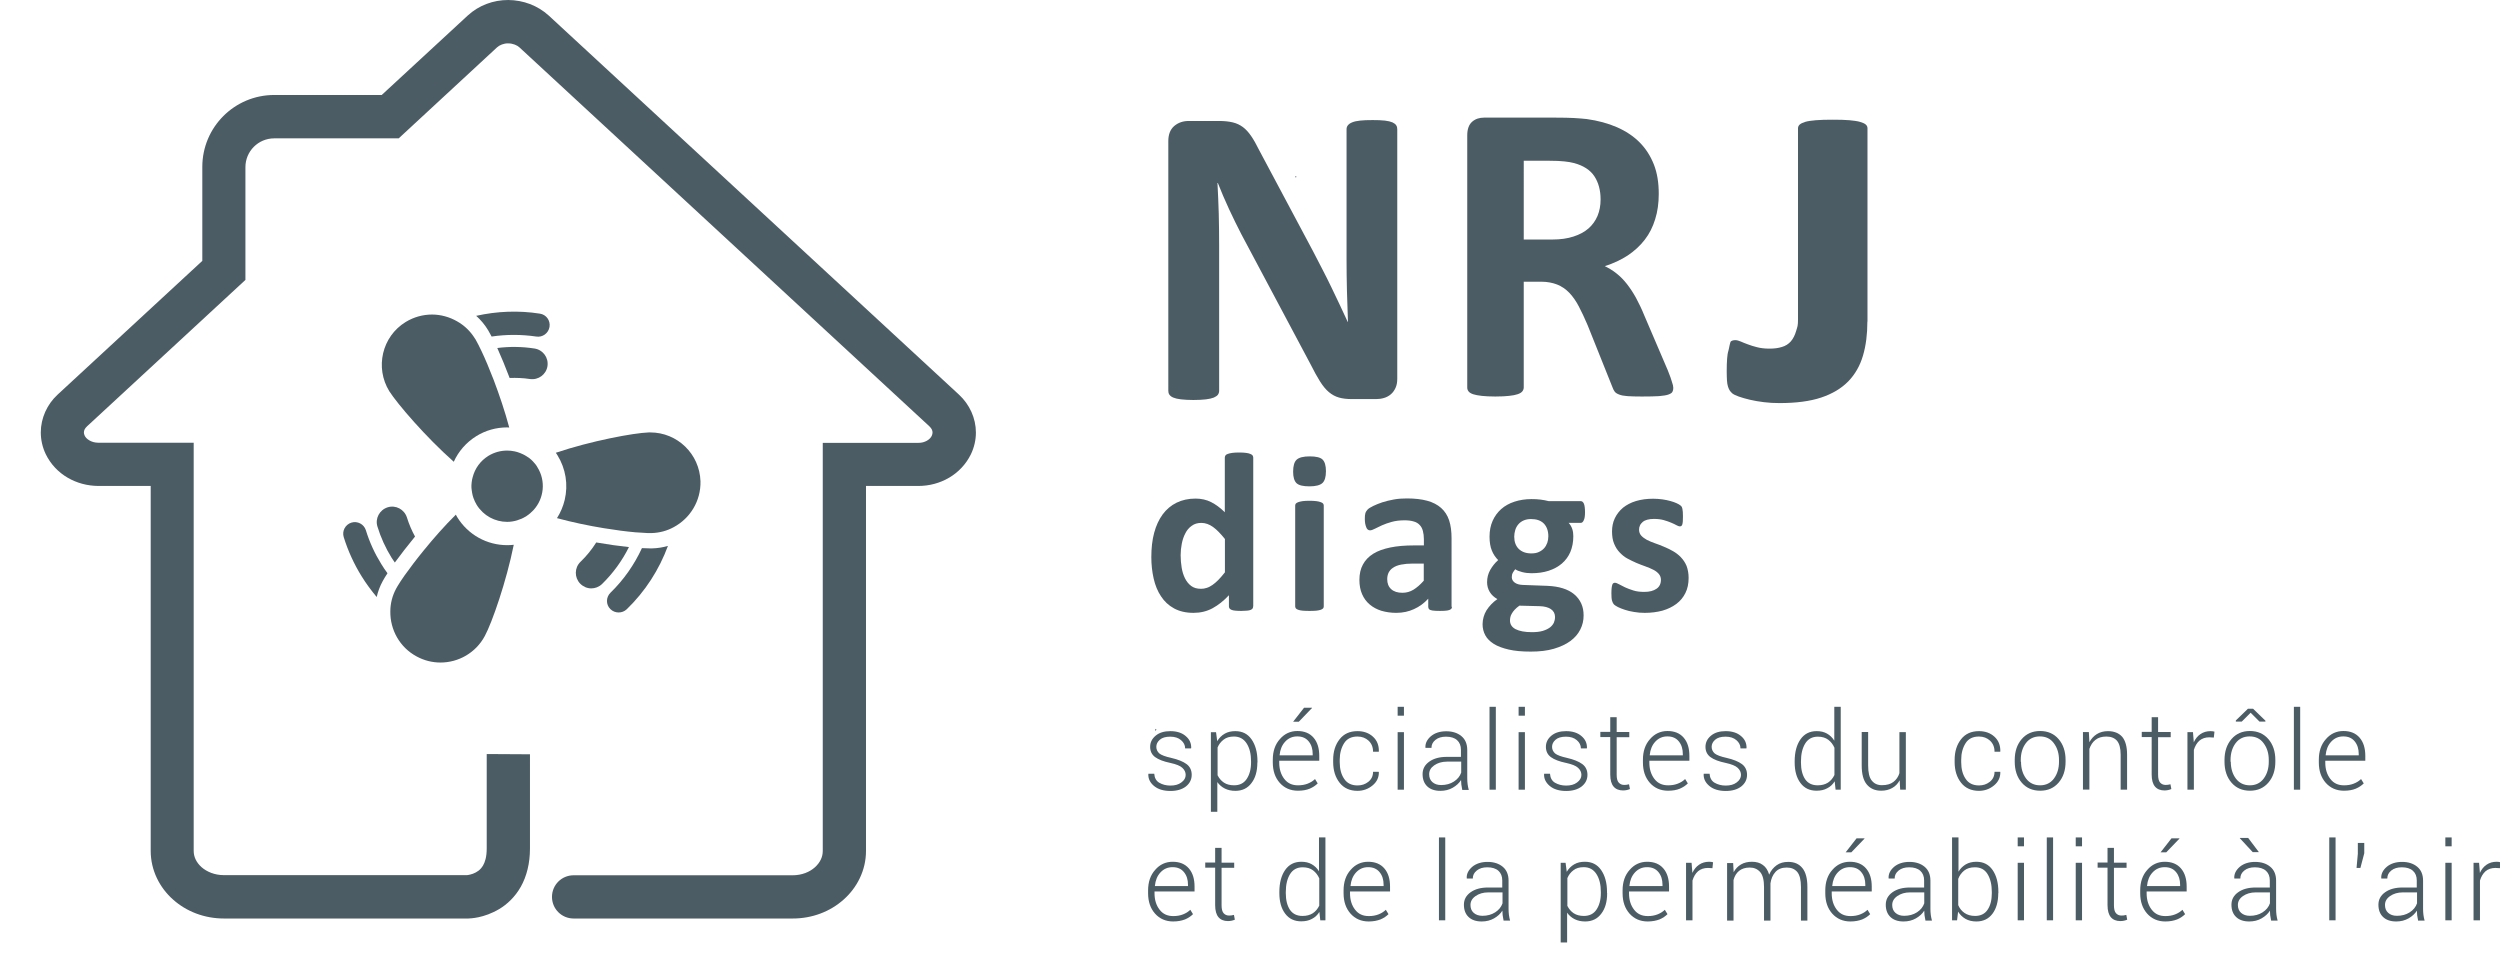 <?xml version="1.0" encoding="utf-8"?>
<!-- Generator: Adobe Illustrator 25.0.1, SVG Export Plug-In . SVG Version: 6.00 Build 0)  -->
<svg version="1.1" id="Calque_1" xmlns="http://www.w3.org/2000/svg" xmlns:xlink="http://www.w3.org/1999/xlink" x="0px" y="0px"
	 viewBox="0 0 407.948 155.526" enable-background="new 0 0 407.948 155.526" xml:space="preserve">
<g>
	<path fill="#4C5C65" d="M188.542,118.99l-0.042,0.147c0,0.042,0.021,0.084,0.062,0.084s0.084-0.021,0.084-0.063l0.042-0.148
		c-0.02-0.02-0.041-0.04-0.062-0.062C188.584,118.927,188.562,118.948,188.542,118.99z"/>
	<path fill="#4C5C65" d="M190.997,129.069c1.05,0,1.89-0.252,2.52-0.735c0.63-0.504,0.945-1.134,0.945-1.91
		c0-0.715-0.274-1.323-0.84-1.743c-0.567-0.42-1.407-0.756-2.499-1.009c-0.966-0.21-1.617-0.461-1.953-0.734
		c-0.315-0.294-0.483-0.651-0.483-1.071c0-0.44,0.189-0.819,0.567-1.155c0.378-0.336,0.945-0.504,1.701-0.504
		c0.735,0,1.324,0.189,1.764,0.567c0.441,0.378,0.672,0.82,0.672,1.344h0.967l0.021-0.062c0.022-0.777-0.272-1.429-0.903-1.953
		c-0.608-0.526-1.448-0.798-2.499-0.798c-0.986,0-1.785,0.23-2.393,0.734c-0.609,0.504-0.903,1.113-0.903,1.827
		s0.273,1.282,0.819,1.68c0.546,0.399,1.366,0.715,2.478,0.945c0.945,0.21,1.596,0.462,1.953,0.798
		c0.358,0.336,0.546,0.715,0.546,1.155c0,0.462-0.21,0.882-0.717,1.239c-0.44,0.336-1.029,0.504-1.785,0.504
		c-0.693,0-1.302-0.168-1.806-0.462c-0.504-0.294-0.777-0.798-0.819-1.47h-0.944l-0.021,0.042c-0.042,0.756,0.274,1.406,0.924,1.952
		C188.96,128.797,189.863,129.069,190.997,129.069z"/>
	<path fill="#4C5C65" d="M201.583,119.306c-0.672,0-1.239,0.126-1.743,0.42c-0.504,0.294-0.903,0.693-1.218,1.218l-0.19-1.47h-0.84
		v12.999h1.05v-4.852c0.316,0.442,0.715,0.799,1.219,1.051c0.504,0.252,1.071,0.378,1.722,0.378c1.113,0,1.995-0.42,2.625-1.261
		c0.652-0.839,0.966-1.953,0.966-3.359h0.021v-0.189c0-1.491-0.336-2.688-0.966-3.591
		C203.6,119.746,202.717,119.306,201.583,119.306z M204.146,124.407c0,1.113-0.252,2.017-0.715,2.709
		c-0.462,0.693-1.155,1.029-2.058,1.029c-0.651,0-1.218-0.147-1.659-0.441c-0.44-0.294-0.776-0.692-1.029-1.196v-4.536
		c0.211-0.525,0.547-0.945,0.987-1.281c0.42-0.336,0.988-0.504,1.681-0.504c0.902,0,1.596,0.378,2.079,1.134
		c0.483,0.756,0.714,1.722,0.714,2.919V124.407z"/>
	<path fill="#4C5C65" d="M207.694,123.947v0.483c0,1.364,0.378,2.457,1.134,3.317c0.756,0.841,1.743,1.281,2.961,1.281
		c0.735,0,1.386-0.104,1.931-0.334c0.546-0.23,0.966-0.524,1.302-0.861l-0.441-0.714c-0.314,0.316-0.714,0.567-1.197,0.756
		c-0.482,0.189-1.008,0.273-1.574,0.273c-0.967,0-1.701-0.336-2.247-1.05c-0.547-0.714-0.819-1.597-0.819-2.667v-0.294h6.531v-0.799
		c0-1.238-0.294-2.226-0.924-2.961c-0.63-0.734-1.512-1.092-2.646-1.092s-2.1,0.441-2.857,1.323
		C208.072,121.469,207.694,122.603,207.694,123.947z M211.685,120.166c0.818,0,1.427,0.273,1.868,0.819
		c0.441,0.546,0.651,1.218,0.651,2.058v0.21h-5.376l-0.021-0.042c0.084-0.882,0.379-1.617,0.903-2.184
		C210.236,120.46,210.886,120.166,211.685,120.166z"/>
	<polygon fill="#4C5C65" points="211.936,117.772 214.099,115.525 214.078,115.483 212.797,115.483 211.011,117.772 	"/>
	<path fill="#4C5C65" d="M223.971,128.167c0.714-0.588,1.049-1.323,1.028-2.184l-0.021-0.042h-0.924c0,0.694-0.273,1.24-0.777,1.638
		c-0.504,0.4-1.092,0.588-1.764,0.588c-0.988,0-1.723-0.378-2.184-1.093c-0.483-0.713-0.714-1.617-0.714-2.729v-0.358
		c0-1.071,0.252-1.974,0.714-2.709c0.462-0.736,1.198-1.092,2.185-1.092c0.714,0,1.323,0.231,1.806,0.672
		c0.483,0.462,0.735,1.05,0.735,1.806h0.924l0.021-0.062c0.021-0.987-0.294-1.785-0.966-2.394c-0.672-0.608-1.512-0.902-2.52-0.902
		c-1.261,0-2.227,0.44-2.919,1.322c-0.694,0.882-1.051,1.995-1.051,3.36v0.358c0,1.386,0.358,2.499,1.051,3.381
		c0.692,0.882,1.68,1.323,2.919,1.323C222.438,129.05,223.257,128.756,223.971,128.167z"/>
	<rect x="228.065" y="115.336" fill="#4C5C65" width="1.029" height="1.449"/>
	<rect x="228.065" y="119.473" fill="#4C5C65" width="1.029" height="9.387"/>
	<path fill="#4C5C65" d="M239.676,128.904c-0.084-0.294-0.147-0.609-0.189-0.924c-0.041-0.316-0.062-0.63-0.062-0.966v-4.62
		c0-0.987-0.315-1.743-0.945-2.268c-0.63-0.525-1.45-0.798-2.478-0.798c-1.029,0-1.869,0.274-2.499,0.798
		c-0.63,0.546-0.945,1.155-0.903,1.869l0.02,0.042h0.967c0-0.525,0.21-0.946,0.65-1.302c0.442-0.357,1.009-0.525,1.723-0.525
		c0.777,0,1.386,0.189,1.806,0.567s0.63,0.903,0.63,1.575v1.154h-2.31c-1.175,0-2.121,0.253-2.856,0.777
		c-0.736,0.525-1.092,1.197-1.092,2.037c0,0.84,0.252,1.512,0.756,1.995c0.504,0.483,1.218,0.735,2.143,0.735
		c0.756,0,1.428-0.168,2.016-0.504s1.05-0.757,1.365-1.261c0,0.252,0.021,0.503,0.042,0.735c0.042,0.232,0.084,0.504,0.146,0.84
		l-0.001,0.044H239.676z M238.438,126.067c-0.21,0.61-0.608,1.092-1.196,1.47c-0.589,0.378-1.281,0.567-2.079,0.567
		c-0.609,0-1.071-0.168-1.43-0.484c-0.356-0.314-0.524-0.756-0.524-1.28c0-0.567,0.252-1.051,0.818-1.449
		c0.568-0.399,1.261-0.609,2.101-0.609h2.31V126.067z"/>
	<rect x="243.059" y="115.336" fill="#4C5C65" width="1.029" height="13.524"/>
	<rect x="247.805" y="119.473" fill="#4C5C65" width="1.029" height="9.387"/>
	<rect x="247.805" y="115.336" fill="#4C5C65" width="1.029" height="1.449"/>
	<path fill="#4C5C65" d="M258.095,128.334c0.63-0.504,0.944-1.134,0.944-1.91c0-0.715-0.273-1.323-0.84-1.743
		c-0.567-0.42-1.407-0.756-2.499-1.009c-0.966-0.21-1.617-0.461-1.953-0.734c-0.314-0.294-0.483-0.651-0.483-1.071
		c0-0.44,0.189-0.819,0.567-1.155c0.378-0.336,0.945-0.504,1.701-0.504c0.736,0,1.324,0.189,1.764,0.567
		c0.442,0.378,0.672,0.82,0.672,1.344h0.967l0.021-0.062c0.022-0.777-0.272-1.429-0.902-1.953c-0.609-0.526-1.449-0.798-2.499-0.798
		c-0.988,0-1.786,0.23-2.395,0.734c-0.609,0.504-0.903,1.113-0.903,1.827s0.273,1.282,0.819,1.68
		c0.546,0.399,1.366,0.715,2.479,0.945c0.944,0.21,1.596,0.462,1.952,0.798c0.358,0.336,0.546,0.715,0.546,1.155
		c0,0.462-0.231,0.882-0.716,1.239c-0.44,0.336-1.028,0.504-1.785,0.504c-0.693,0-1.302-0.168-1.806-0.462
		c-0.504-0.294-0.777-0.798-0.819-1.47h-0.944l-0.021,0.042c-0.042,0.756,0.274,1.406,0.924,1.952
		c0.651,0.547,1.554,0.819,2.688,0.819C256.624,129.069,257.464,128.817,258.095,128.334z"/>
	<path fill="#4C5C65" d="M265.446,128.923c0.21-0.042,0.378-0.106,0.525-0.168l-0.147-0.777c-0.168,0.042-0.294,0.062-0.42,0.084
		c-0.126,0.021-0.252,0.021-0.378,0.021c-0.358,0-0.652-0.126-0.882-0.378c-0.232-0.252-0.336-0.693-0.336-1.302v-6.111h2.058v-0.84
		h-2.058v-2.394l0.001-0.023h-1.05v2.395h-1.617v0.84h1.617v6.111c0,0.903,0.189,1.554,0.546,1.974
		c0.356,0.42,0.882,0.63,1.532,0.63C265.048,128.985,265.236,128.965,265.446,128.923z"/>
	<path fill="#4C5C65" d="M274.978,127.119c-0.314,0.316-0.714,0.567-1.197,0.756c-0.482,0.189-1.008,0.273-1.574,0.273
		c-0.967,0-1.701-0.336-2.247-1.05c-0.546-0.714-0.819-1.597-0.819-2.667v-0.294h6.531v-0.799c0-1.238-0.294-2.226-0.924-2.961
		c-0.63-0.734-1.512-1.092-2.646-1.092c-1.133,0-2.099,0.441-2.856,1.323c-0.776,0.861-1.154,1.995-1.154,3.339v0.483
		c0,1.364,0.378,2.457,1.134,3.317c0.756,0.841,1.743,1.281,2.961,1.281c0.735,0,1.385-0.104,1.93-0.334
		c0.546-0.23,0.966-0.524,1.302-0.861L274.978,127.119z M270.107,121.027c0.526-0.567,1.176-0.861,1.975-0.861
		c0.818,0,1.428,0.273,1.869,0.819c0.441,0.546,0.651,1.218,0.651,2.058v0.21h-5.376l-0.022-0.042
		C269.288,122.329,269.582,121.594,270.107,121.027z"/>
	<path fill="#4C5C65" d="M285.081,126.424c0-0.715-0.274-1.323-0.84-1.743c-0.567-0.42-1.407-0.756-2.499-1.009
		c-0.967-0.21-1.617-0.461-1.953-0.734c-0.315-0.294-0.483-0.651-0.483-1.071c0-0.44,0.189-0.819,0.567-1.155
		s0.944-0.504,1.701-0.504c0.735,0,1.323,0.189,1.764,0.567c0.441,0.378,0.672,0.82,0.672,1.344h0.966l0.021-0.062
		c0.021-0.777-0.273-1.429-0.903-1.953c-0.609-0.526-1.449-0.798-2.499-0.798c-0.987,0-1.785,0.23-2.393,0.734
		c-0.609,0.504-0.903,1.113-0.903,1.827s0.272,1.282,0.819,1.68c0.545,0.399,1.364,0.715,2.477,0.945
		c0.945,0.21,1.595,0.462,1.953,0.798c0.358,0.336,0.546,0.715,0.546,1.155c0,0.462-0.231,0.882-0.715,1.239
		c-0.441,0.336-1.029,0.504-1.785,0.504c-0.694,0-1.302-0.168-1.806-0.462c-0.504-0.294-0.777-0.798-0.819-1.47h-0.945l-0.02,0.042
		c-0.042,0.756,0.273,1.406,0.924,1.952c0.651,0.547,1.553,0.819,2.688,0.819c1.05,0,1.89-0.252,2.52-0.735
		C284.766,127.83,285.081,127.2,285.081,126.424z"/>
	<path fill="#4C5C65" d="M299.382,127.494l0.147,1.365h0.84v-13.524h-1.05v5.523c-0.315-0.504-0.714-0.882-1.197-1.155
		c-0.483-0.272-1.03-0.398-1.68-0.398c-1.133,0-2.016,0.441-2.646,1.344s-0.944,2.1-0.944,3.591v0.167
		c0,1.407,0.314,2.52,0.944,3.36c0.63,0.84,1.491,1.26,2.625,1.26c0.672,0,1.261-0.126,1.743-0.398
		C298.668,128.377,299.068,127.998,299.382,127.494z M294.552,127.139c-0.441-0.672-0.672-1.575-0.672-2.709l0.001-0.189
		c0-1.197,0.231-2.163,0.693-2.919c0.462-0.735,1.134-1.113,2.058-1.113c0.693,0,1.261,0.168,1.701,0.504
		c0.442,0.336,0.778,0.778,1.008,1.303v4.452c-0.252,0.524-0.609,0.944-1.05,1.238c-0.462,0.294-1.008,0.441-1.68,0.441
		C295.687,128.147,295.014,127.811,294.552,127.139z"/>
	<path fill="#4C5C65" d="M309.987,127.327l0.083,1.533h0.924v-9.387h-1.05v6.699c-0.188,0.609-0.524,1.071-0.987,1.428
		c-0.462,0.357-1.092,0.525-1.868,0.525c-0.715,0-1.261-0.252-1.659-0.757c-0.399-0.482-0.588-1.322-0.588-2.457v-5.46h-1.051v5.44
		c0,1.428,0.274,2.457,0.841,3.129c0.566,0.672,1.344,1.008,2.33,1.008c0.694,0,1.282-0.146,1.807-0.44
		C309.295,128.294,309.693,127.873,309.987,127.327z"/>
	<path fill="#4C5C65" d="M320.74,121.278c0.463-0.736,1.198-1.092,2.185-1.092c0.714,0,1.324,0.231,1.806,0.672
		c0.483,0.462,0.735,1.05,0.735,1.806h0.924l0.021-0.062c0.02-0.987-0.294-1.785-0.967-2.394c-0.672-0.608-1.512-0.902-2.52-0.902
		c-1.26,0-2.227,0.44-2.919,1.322c-0.694,0.882-1.05,1.995-1.05,3.36v0.358c0,1.386,0.357,2.499,1.05,3.381
		c0.692,0.882,1.68,1.323,2.919,1.323c0.924,0,1.743-0.294,2.457-0.883c0.713-0.588,1.05-1.323,1.029-2.184l-0.021-0.042h-0.924
		c0,0.694-0.273,1.24-0.777,1.638c-0.504,0.4-1.092,0.588-1.764,0.588c-0.987,0-1.722-0.378-2.184-1.093
		c-0.483-0.713-0.714-1.617-0.714-2.729v-0.358C320.026,122.916,320.278,122.013,320.74,121.278z"/>
	<path fill="#4C5C65" d="M332.9,119.285c-1.239,0-2.247,0.441-3.004,1.323c-0.756,0.881-1.134,2.015-1.134,3.402l0.001,0.294
		c0,1.385,0.378,2.519,1.134,3.401c0.756,0.883,1.764,1.323,3.024,1.323c1.239,0,2.247-0.44,3.003-1.323
		c0.756-0.881,1.134-2.015,1.134-3.401v-0.294c0-1.386-0.378-2.52-1.134-3.402C335.168,119.726,334.16,119.285,332.9,119.285z
		 M335.986,124.304c0,1.071-0.273,1.996-0.819,2.73c-0.546,0.735-1.302,1.113-2.268,1.113c-0.967,0-1.743-0.378-2.289-1.113
		c-0.545-0.735-0.819-1.638-0.819-2.73h-0.042v-0.294c0-1.071,0.273-1.995,0.819-2.73c0.546-0.735,1.322-1.113,2.289-1.113
		c0.966,0,1.742,0.357,2.289,1.113c0.567,0.755,0.84,1.659,0.84,2.73V124.304z"/>
	<path fill="#4C5C65" d="M345.437,120.861c0.398,0.462,0.608,1.218,0.608,2.289v5.712h1.051v-5.712c0-1.323-0.274-2.289-0.799-2.919
		c-0.546-0.61-1.322-0.924-2.33-0.924c-0.694,0-1.303,0.168-1.807,0.482c-0.504,0.315-0.904,0.756-1.218,1.323l-0.084-1.638
		l0.001-0.02h-0.966v9.388h1.05v-6.637c0.21-0.609,0.524-1.114,0.987-1.47c0.44-0.358,1.028-0.546,1.784-0.546
		C344.471,120.189,345.038,120.42,345.437,120.861z"/>
	<path fill="#4C5C65" d="M351.107,126.381c0,0.903,0.19,1.554,0.546,1.974c0.357,0.42,0.882,0.63,1.533,0.63
		c0.21,0,0.399-0.02,0.609-0.062c0.21-0.042,0.378-0.106,0.524-0.168l-0.146-0.777c-0.168,0.042-0.294,0.062-0.42,0.084
		c-0.126,0.021-0.252,0.021-0.378,0.021c-0.357,0-0.652-0.126-0.883-0.378c-0.231-0.252-0.336-0.693-0.336-1.302v-6.111h2.058v-0.84
		h-2.058v-2.394h0.001v-0.023h-1.05v2.395h-1.617v0.84h1.617V126.381z"/>
	<path fill="#4C5C65" d="M360.705,119.306c-0.631,0-1.177,0.168-1.639,0.482c-0.462,0.316-0.818,0.756-1.092,1.344v-0.105
		l-0.126-1.554h-0.903v9.387h1.05v-6.489c0.189-0.63,0.483-1.134,0.903-1.512c0.42-0.357,0.966-0.546,1.617-0.546l0.735,0.042
		l0.105-0.965c-0.084-0.022-0.189-0.042-0.294-0.064C360.957,119.306,360.831,119.306,360.705,119.306z"/>
	<path fill="#4C5C65" d="M367.15,129.028c1.239,0,2.247-0.44,3.004-1.323c0.756-0.881,1.134-2.015,1.134-3.401v-0.294
		c0-1.386-0.378-2.52-1.134-3.402c-0.756-0.882-1.764-1.323-3.024-1.323c-1.239,0-2.247,0.441-3.003,1.323
		c-0.756,0.881-1.134,2.015-1.134,3.402l0,0.294c0,1.385,0.378,2.519,1.134,3.401C364.882,128.588,365.89,129.028,367.15,129.028z
		 M363.979,124.304v-0.294c0-1.071,0.273-1.995,0.819-2.73c0.546-0.735,1.323-1.113,2.289-1.113s1.743,0.357,2.289,1.113
		c0.568,0.755,0.84,1.659,0.84,2.73v0.294c0,1.071-0.272,1.996-0.819,2.73c-0.546,0.735-1.302,1.113-2.268,1.113
		s-1.743-0.378-2.289-1.113c-0.546-0.735-0.819-1.638-0.819-2.73H363.979z"/>
	<polygon fill="#4C5C65" points="367.256,116.302 368.705,117.751 369.671,117.751 369.671,117.604 367.656,115.652 
		366.815,115.652 364.841,117.563 364.841,117.751 365.807,117.751 	"/>
	<rect x="374.313" y="115.336" fill="#4C5C65" width="1.028" height="13.524"/>
	<path fill="#4C5C65" d="M382.397,119.285c-1.134,0-2.101,0.441-2.857,1.323c-0.777,0.861-1.155,1.995-1.155,3.339v0.483
		c0,1.364,0.378,2.457,1.135,3.317c0.756,0.841,1.743,1.281,2.961,1.281c0.735,0,1.386-0.104,1.931-0.334
		c0.546-0.23,0.966-0.524,1.302-0.861l-0.44-0.714c-0.315,0.316-0.714,0.567-1.197,0.756c-0.482,0.189-1.008,0.273-1.575,0.273
		c-0.966,0-1.701-0.336-2.247-1.05c-0.546-0.714-0.818-1.597-0.818-2.667v-0.294h6.531v-0.799c0-1.238-0.295-2.226-0.925-2.961
		C384.413,119.643,383.531,119.285,382.397,119.285z M384.896,123.253h-5.376l-0.021-0.042c0.084-0.882,0.378-1.617,0.903-2.184
		c0.525-0.567,1.176-0.861,1.974-0.861c0.819,0,1.429,0.273,1.869,0.819c0.441,0.546,0.651,1.218,0.651,2.058V123.253z"/>
	<path fill="#4C5C65" d="M191.356,140.622c-1.134,0-2.1,0.44-2.856,1.322c-0.777,0.861-1.155,1.995-1.155,3.34v0.482
		c0,1.365,0.378,2.457,1.134,3.318c0.756,0.84,1.743,1.281,2.961,1.281c0.735,0,1.386-0.126,1.931-0.334
		c0.546-0.231,0.966-0.525,1.302-0.861l-0.44-0.714c-0.315,0.315-0.715,0.567-1.197,0.756c-0.483,0.189-1.008,0.273-1.575,0.273
		c-0.966,0-1.701-0.336-2.247-1.051c-0.546-0.714-0.819-1.596-0.819-2.667v-0.294h6.531v-0.798c0-1.239-0.294-2.226-0.924-2.961
		C193.373,140.979,192.491,140.622,191.356,140.622z M193.855,144.59h-5.376l-0.021-0.042c0.084-0.882,0.378-1.618,0.902-2.184
		c0.526-0.567,1.177-0.861,1.975-0.861c0.819,0,1.428,0.272,1.87,0.819c0.44,0.546,0.65,1.218,0.65,2.058V144.59z"/>
	<path fill="#4C5C65" d="M200.932,149.378c-0.126,0.022-0.252,0.022-0.378,0.022c-0.357,0-0.651-0.127-0.882-0.379
		s-0.336-0.693-0.336-1.302v-6.111h2.059v-0.84h-2.059v-2.394l0.001-0.023h-1.05v2.395h-1.617v0.84h1.617v6.111
		c0,0.903,0.189,1.554,0.546,1.974s0.882,0.63,1.533,0.63c0.21,0,0.398-0.02,0.608-0.062c0.211-0.042,0.379-0.106,0.525-0.168
		l-0.146-0.777C201.184,149.336,201.058,149.357,200.932,149.378z"/>
	<path fill="#4C5C65" d="M215.233,142.174c-0.315-0.504-0.714-0.882-1.197-1.155c-0.484-0.272-1.03-0.398-1.68-0.398
		c-1.134,0-2.016,0.441-2.646,1.344c-0.63,0.903-0.945,2.1-0.945,3.591v0.167c0,1.407,0.315,2.52,0.945,3.36
		c0.63,0.84,1.491,1.26,2.625,1.26c0.672,0,1.26-0.126,1.743-0.398c0.504-0.252,0.903-0.63,1.218-1.135l0.147,1.365h0.84v-13.524
		h-1.05V142.174z M215.276,147.783c-0.252,0.524-0.61,0.944-1.05,1.238c-0.462,0.293-1.009,0.441-1.681,0.441
		c-0.924,0-1.596-0.336-2.058-1.008c-0.441-0.672-0.672-1.575-0.672-2.709l0.001-0.189c0-1.197,0.23-2.163,0.692-2.919
		c0.462-0.735,1.135-1.113,2.059-1.113c0.692,0,1.26,0.168,1.701,0.504c0.441,0.337,0.777,0.778,1.008,1.303V147.783z"/>
	<path fill="#4C5C65" d="M223.256,140.622c-1.135,0-2.101,0.44-2.857,1.322c-0.777,0.861-1.155,1.995-1.155,3.34v0.482
		c0,1.365,0.378,2.457,1.134,3.318c0.757,0.84,1.743,1.281,2.962,1.281c0.756,0,1.386-0.126,1.931-0.334
		c0.546-0.231,0.966-0.525,1.302-0.861l-0.44-0.714c-0.315,0.315-0.715,0.567-1.197,0.756c-0.483,0.189-1.008,0.273-1.575,0.273
		c-0.966,0-1.701-0.336-2.247-1.051c-0.546-0.714-0.819-1.596-0.819-2.667v-0.294h6.531v-0.798c0-1.239-0.294-2.226-0.924-2.961
		S224.39,140.622,223.256,140.622z M225.775,144.59h-5.376l-0.021-0.042c0.084-0.882,0.378-1.618,0.903-2.184
		c0.526-0.567,1.176-0.861,1.975-0.861c0.798,0,1.428,0.272,1.868,0.819c0.441,0.546,0.651,1.218,0.651,2.058V144.59z"/>
	<rect x="234.806" y="136.651" fill="#4C5C65" width="1.029" height="13.525"/>
	<path fill="#4C5C65" d="M246.166,148.331v-4.62c0-0.988-0.315-1.744-0.945-2.269c-0.63-0.525-1.45-0.798-2.478-0.798
		c-1.029,0-1.869,0.274-2.499,0.798c-0.63,0.546-0.945,1.155-0.903,1.869l0.021,0.042h0.967c0-0.525,0.21-0.945,0.65-1.302
		c0.442-0.357,1.009-0.525,1.723-0.525c0.777,0,1.386,0.189,1.806,0.567s0.63,0.903,0.63,1.575v1.155h-2.31
		c-1.176,0-2.121,0.252-2.856,0.776c-0.736,0.525-1.092,1.197-1.092,2.037c0,0.84,0.252,1.513,0.756,1.995
		c0.504,0.483,1.218,0.735,2.142,0.735c0.757,0,1.429-0.168,2.017-0.504s1.05-0.757,1.365-1.261c0,0.252,0.021,0.503,0.042,0.735
		c0.042,0.232,0.084,0.504,0.146,0.84h-0.002v0.045h1.071c-0.083-0.294-0.147-0.609-0.189-0.924
		C246.187,148.981,246.166,148.667,246.166,148.331z M245.179,147.404c-0.21,0.609-0.608,1.092-1.197,1.47
		c-0.588,0.377-1.28,0.567-2.078,0.567c-0.609,0-1.071-0.169-1.43-0.484c-0.356-0.315-0.524-0.756-0.524-1.281
		c0-0.566,0.252-1.05,0.818-1.449c0.568-0.398,1.261-0.608,2.101-0.608h2.31V147.404z"/>
	<path fill="#4C5C65" d="M262.232,145.556c0-1.491-0.336-2.688-0.966-3.591c-0.629-0.904-1.512-1.344-2.646-1.344
		c-0.672,0-1.239,0.126-1.743,0.42c-0.504,0.294-0.903,0.693-1.218,1.218l-0.19-1.47h-0.798v12.999h1.05v-4.852
		c0.316,0.442,0.715,0.799,1.219,1.051c0.504,0.252,1.072,0.378,1.722,0.378c1.113,0,1.995-0.42,2.625-1.261
		c0.652-0.84,0.966-1.952,0.966-3.359l-0.021,0.001V145.556z M261.225,145.724c0,1.113-0.252,2.017-0.715,2.709
		c-0.462,0.693-1.155,1.029-2.058,1.029c-0.651,0-1.218-0.147-1.659-0.441c-0.44-0.295-0.776-0.693-1.029-1.197v-4.536
		c0.211-0.525,0.547-0.945,0.987-1.281c0.42-0.336,0.988-0.504,1.681-0.504c0.902,0,1.596,0.378,2.079,1.134
		c0.483,0.756,0.714,1.722,0.714,2.919V145.724z"/>
	<path fill="#4C5C65" d="M268.784,140.622c-1.134,0-2.1,0.44-2.856,1.322c-0.777,0.861-1.155,1.995-1.155,3.34v0.482
		c0,1.365,0.378,2.457,1.134,3.318c0.756,0.84,1.743,1.281,2.961,1.281c0.736,0,1.387-0.126,1.931-0.334
		c0.546-0.231,0.966-0.525,1.302-0.861l-0.441-0.714c-0.314,0.315-0.714,0.567-1.196,0.756c-0.483,0.189-1.009,0.273-1.575,0.273
		c-0.966,0-1.701-0.336-2.247-1.051c-0.546-0.714-0.819-1.596-0.819-2.667v-0.294h6.531v-0.798c0-1.239-0.294-2.226-0.924-2.961
		C270.801,140.979,269.919,140.622,268.784,140.622z M271.284,144.59h-5.376l-0.021-0.042c0.084-0.882,0.378-1.618,0.902-2.184
		c0.526-0.567,1.177-0.861,1.975-0.861c0.818,0,1.427,0.272,1.87,0.819c0.44,0.546,0.65,1.218,0.65,2.058V144.59z"/>
	<path fill="#4C5C65" d="M278.887,140.62c-0.63,0-1.176,0.168-1.638,0.483c-0.462,0.316-0.82,0.756-1.093,1.345v-0.105l-0.126-1.554
		h-0.902v9.387h1.05v-6.489c0.188-0.63,0.483-1.134,0.903-1.512c0.42-0.358,0.966-0.546,1.616-0.546l0.735,0.042l0.106-0.967
		c-0.084-0.021-0.19-0.042-0.294-0.063C279.139,140.62,279.013,140.62,278.887,140.62z"/>
	<path fill="#4C5C65" d="M291.8,140.642c-0.735,0-1.366,0.168-1.89,0.546c-0.526,0.378-0.946,0.882-1.218,1.533
		c-0.21-0.714-0.547-1.239-1.029-1.575c-0.462-0.357-1.071-0.525-1.785-0.525c-0.693,0-1.281,0.146-1.785,0.44
		c-0.504,0.294-0.903,0.714-1.197,1.26l-0.084-1.532l-0.001,0.042h-0.986v9.387h1.05v-6.615c0.168-0.63,0.462-1.134,0.903-1.491
		c0.44-0.357,1.008-0.546,1.742-0.546c0.715,0,1.281,0.252,1.701,0.735c0.42,0.484,0.63,1.302,0.63,2.436v5.481h1.051v-5.628
		c0-0.105,0-0.19,0-0.252c0-0.063,0-0.125,0-0.189c0.104-0.756,0.378-1.386,0.818-1.868c0.442-0.484,1.051-0.715,1.849-0.715
		c0.734,0,1.281,0.232,1.701,0.715c0.398,0.482,0.608,1.302,0.608,2.457v5.48h1.05v-5.48c0-1.387-0.272-2.416-0.818-3.088
		C293.565,140.978,292.808,140.642,291.8,140.642z"/>
	<polygon fill="#4C5C65" points="302.091,139.088 304.254,136.841 304.233,136.799 302.952,136.799 301.167,139.088 	"/>
	<path fill="#4C5C65" d="M301.859,140.622c-1.133,0-2.1,0.44-2.856,1.322c-0.776,0.861-1.154,1.995-1.154,3.34v0.482
		c0,1.365,0.378,2.457,1.134,3.318c0.756,0.84,1.743,1.281,2.961,1.281c0.756,0,1.386-0.126,1.93-0.334
		c0.546-0.231,0.967-0.525,1.303-0.861l-0.441-0.714c-0.315,0.315-0.714,0.567-1.197,0.756c-0.482,0.189-1.008,0.273-1.575,0.273
		c-0.966,0-1.7-0.336-2.247-1.051c-0.545-0.714-0.818-1.596-0.818-2.667v-0.294h6.531v-0.798c0-1.239-0.294-2.226-0.925-2.961
		C303.875,140.979,302.993,140.622,301.859,140.622z M304.38,144.59h-5.376l-0.021-0.042c0.084-0.882,0.378-1.618,0.903-2.184
		c0.525-0.567,1.176-0.861,1.974-0.861c0.82,0,1.428,0.272,1.87,0.819c0.44,0.546,0.65,1.218,0.65,2.058V144.59z"/>
	<path fill="#4C5C65" d="M315.005,148.331v-4.62c0-0.988-0.315-1.744-0.945-2.269c-0.629-0.525-1.449-0.798-2.478-0.798
		c-1.028,0-1.868,0.274-2.499,0.798c-0.629,0.546-0.944,1.155-0.902,1.869l0.021,0.042h0.966c0-0.525,0.21-0.945,0.651-1.302
		c0.442-0.357,1.008-0.525,1.722-0.525c0.778,0,1.387,0.189,1.807,0.567c0.42,0.378,0.63,0.903,0.63,1.575v1.155h-2.31
		c-1.177,0-2.122,0.252-2.857,0.776c-0.735,0.525-1.092,1.197-1.092,2.037c0,0.84,0.252,1.513,0.756,1.995
		c0.504,0.483,1.218,0.735,2.142,0.735c0.756,0,1.429-0.168,2.017-0.504s1.05-0.757,1.364-1.261c0,0.252,0.022,0.503,0.043,0.735
		c0.043,0.232,0.085,0.504,0.147,0.84h-0.002v0.045h1.071c-0.084-0.294-0.148-0.609-0.19-0.924
		C315.026,148.981,315.005,148.667,315.005,148.331z M313.999,147.404c-0.21,0.609-0.609,1.092-1.197,1.47
		c-0.588,0.377-1.281,0.567-2.079,0.567c-0.61,0-1.072-0.169-1.428-0.484c-0.357-0.315-0.525-0.756-0.525-1.281
		c0-0.566,0.252-1.05,0.819-1.449c0.567-0.398,1.26-0.608,2.1-0.608h2.31V147.404z"/>
	<path fill="#4C5C65" d="M322.504,140.621c-0.672,0-1.239,0.147-1.722,0.42c-0.483,0.294-0.883,0.672-1.197,1.197v-5.587h-1.05
		v13.524h0.818l0.168-1.407c0.316,0.505,0.736,0.904,1.219,1.177c0.483,0.273,1.071,0.42,1.764,0.42c1.113,0,1.995-0.42,2.625-1.261
		c0.63-0.84,0.945-1.952,0.945-3.359l0.02,0.001v-0.19c0-1.491-0.314-2.688-0.945-3.591
		C324.52,141.061,323.638,140.621,322.504,140.621z M325.023,145.744c0,1.134-0.23,2.037-0.692,2.709
		c-0.441,0.672-1.134,1.008-2.037,1.008c-0.694,0-1.26-0.168-1.723-0.483c-0.462-0.314-0.798-0.734-1.028-1.28v-4.284
		c0.21-0.567,0.546-1.008,0.986-1.365c0.441-0.357,1.029-0.525,1.743-0.525c0.904,0,1.597,0.357,2.059,1.113
		c0.462,0.756,0.692,1.722,0.692,2.919V145.744z"/>
	<rect x="329.245" y="140.789" fill="#4C5C65" width="1.029" height="9.387"/>
	<rect x="329.245" y="136.651" fill="#4C5C65" width="1.029" height="1.449"/>
	<rect x="333.992" y="136.651" fill="#4C5C65" width="1.029" height="13.525"/>
	<rect x="338.716" y="140.789" fill="#4C5C65" width="1.029" height="9.387"/>
	<rect x="338.716" y="136.651" fill="#4C5C65" width="1.029" height="1.449"/>
	<path fill="#4C5C65" d="M346.55,149.378c-0.126,0.022-0.253,0.022-0.379,0.022c-0.357,0-0.651-0.127-0.882-0.379
		c-0.231-0.252-0.336-0.693-0.336-1.302v-6.111h2.059v-0.84h-2.059v-2.394h0.001v-0.023h-1.05v2.395h-1.617v0.84h1.617v6.111
		c0,0.903,0.19,1.554,0.546,1.974c0.357,0.42,0.882,0.63,1.533,0.63c0.21,0,0.398-0.02,0.609-0.062
		c0.21-0.042,0.378-0.106,0.524-0.168l-0.146-0.777C346.802,149.336,346.676,149.357,346.55,149.378z"/>
	<path fill="#4C5C65" d="M353.247,140.622c-1.133,0-2.099,0.44-2.855,1.322c-0.777,0.861-1.155,1.995-1.155,3.34v0.482
		c0,1.365,0.378,2.457,1.134,3.318c0.756,0.84,1.743,1.281,2.961,1.281c0.757,0,1.387-0.126,1.93-0.334
		c0.546-0.231,0.966-0.525,1.302-0.861l-0.44-0.714c-0.315,0.315-0.715,0.567-1.197,0.756c-0.483,0.189-1.008,0.273-1.575,0.273
		c-0.966,0-1.701-0.336-2.247-1.051c-0.546-0.714-0.819-1.596-0.819-2.667v-0.294h6.531v-0.798c0-1.239-0.294-2.226-0.924-2.961
		C355.264,140.979,354.382,140.622,353.247,140.622z M355.749,144.59h-5.377l-0.021-0.042c0.084-0.882,0.378-1.618,0.903-2.184
		c0.525-0.567,1.176-0.861,1.974-0.861c0.819,0,1.427,0.272,1.87,0.819c0.44,0.546,0.651,1.218,0.651,2.058V144.59z"/>
	<polygon fill="#4C5C65" points="353.48,139.088 355.643,136.841 355.621,136.799 354.341,136.799 352.556,139.088 	"/>
	<polygon fill="#4C5C65" points="365.513,136.735 365.492,136.777 367.592,139.046 368.6,139.046 366.857,136.735 	"/>
	<path fill="#4C5C65" d="M371.413,148.331v-4.62c0-0.988-0.315-1.744-0.945-2.269c-0.63-0.525-1.45-0.798-2.478-0.798
		c-1.029,0-1.869,0.274-2.499,0.798c-0.631,0.546-0.945,1.155-0.903,1.869l0.021,0.042h0.967c0-0.525,0.209-0.945,0.65-1.302
		c0.442-0.357,1.008-0.525,1.723-0.525c0.777,0,1.386,0.189,1.806,0.567c0.42,0.378,0.63,0.903,0.63,1.575v1.155h-2.31
		c-1.176,0-2.121,0.252-2.856,0.776c-0.736,0.525-1.092,1.197-1.092,2.037c0,0.84,0.252,1.513,0.756,1.995
		c0.504,0.483,1.218,0.735,2.142,0.735c0.757,0,1.429-0.168,2.017-0.504c0.588-0.336,1.049-0.757,1.365-1.261
		c0,0.252,0.021,0.503,0.042,0.735c0.042,0.232,0.084,0.504,0.146,0.84h-0.002v0.045h1.071c-0.084-0.294-0.147-0.609-0.189-0.924
		C371.434,148.981,371.413,148.667,371.413,148.331z M370.406,147.404c-0.21,0.609-0.609,1.092-1.197,1.47
		c-0.588,0.377-1.281,0.567-2.079,0.567c-0.609,0-1.071-0.169-1.429-0.484c-0.357-0.315-0.525-0.756-0.525-1.281
		c0-0.566,0.252-1.05,0.819-1.449c0.567-0.398,1.26-0.608,2.1-0.608h2.311V147.404z"/>
	<rect x="380.087" y="136.651" fill="#4C5C65" width="1.029" height="13.525"/>
	<polygon fill="#4C5C65" points="384.749,139.318 384.539,141.629 385.169,141.629 385.799,139.234 385.799,137.554 
		384.749,137.554 	"/>
	<path fill="#4C5C65" d="M395.395,148.331v-4.62c0-0.988-0.315-1.744-0.945-2.269c-0.63-0.525-1.45-0.798-2.478-0.798
		c-1.029,0-1.869,0.274-2.499,0.798c-0.63,0.546-0.945,1.155-0.903,1.869l0.022,0.042h0.966c0-0.525,0.21-0.945,0.65-1.302
		c0.442-0.357,1.009-0.525,1.723-0.525c0.777,0,1.386,0.189,1.806,0.567c0.42,0.378,0.63,0.903,0.63,1.575v1.155h-2.31
		c-1.175,0-2.121,0.252-2.856,0.776c-0.735,0.525-1.092,1.197-1.092,2.037c0,0.84,0.252,1.513,0.756,1.995
		c0.504,0.483,1.218,0.735,2.143,0.735c0.756,0,1.428-0.168,2.016-0.504c0.588-0.336,1.049-0.757,1.365-1.261
		c0,0.252,0.021,0.503,0.042,0.735c0.042,0.232,0.084,0.504,0.146,0.84h-0.002v0.045h1.071c-0.083-0.294-0.146-0.609-0.189-0.924
		C395.416,148.981,395.395,148.667,395.395,148.331z M394.409,147.404c-0.21,0.609-0.608,1.092-1.196,1.47
		c-0.589,0.377-1.281,0.567-2.079,0.567c-0.63,0-1.072-0.169-1.43-0.484c-0.356-0.315-0.524-0.756-0.524-1.281
		c0-0.566,0.252-1.05,0.818-1.449c0.568-0.398,1.261-0.608,2.101-0.608h2.31V147.404z"/>
	<rect x="399.03" y="136.651" fill="#4C5C65" width="1.029" height="1.449"/>
	<rect x="399.03" y="140.789" fill="#4C5C65" width="1.029" height="9.387"/>
	<path fill="#4C5C65" d="M407.746,140.641c-0.105-0.021-0.231-0.021-0.357-0.021c-0.63,0-1.176,0.168-1.638,0.483
		c-0.462,0.316-0.819,0.756-1.092,1.345v-0.105l-0.127-1.554h-0.902v9.387h1.05v-6.489c0.189-0.63,0.483-1.134,0.903-1.512
		c0.42-0.358,0.966-0.546,1.617-0.546l0.734,0.042l0.106-0.967C407.956,140.683,407.85,140.662,407.746,140.641z"/>
	<path fill="#4C5C65" d="M211.453,28.961c0.041,0,0.062-0.021,0.062-0.064v-0.125c0-0.043-0.021-0.063-0.042-0.063
		c-0.041,0-0.062,0.02-0.062,0.042l-0.021,0.126C211.39,28.919,211.412,28.961,211.453,28.961z"/>
	<path fill="#4C5C65" d="M220.61,65.124h3.927c0.462,0,0.903-0.062,1.323-0.189c0.42-0.125,0.798-0.335,1.113-0.608
		c0.315-0.274,0.567-0.63,0.756-1.05c0.189-0.42,0.273-0.883,0.273-1.429h0.002V21.085c0-0.232-0.042-0.44-0.168-0.63
		c-0.105-0.189-0.315-0.336-0.609-0.483c-0.294-0.126-0.693-0.231-1.239-0.294c-0.546-0.063-1.197-0.084-1.995-0.084
		c-0.84,0-1.512,0.021-2.058,0.084c-0.546,0.063-0.966,0.147-1.302,0.294c-0.315,0.126-0.546,0.294-0.693,0.483
		c-0.148,0.19-0.21,0.398-0.21,0.63v21.253c0,1.617,0.02,3.317,0.062,5.082c0.042,1.763,0.106,3.464,0.168,5.102h-0.042
		c-0.42-0.924-0.861-1.868-1.302-2.793c-0.441-0.944-0.903-1.889-1.365-2.856c-0.462-0.965-0.944-1.931-1.449-2.897
		c-0.504-0.966-1.028-1.953-1.532-2.962l-8.82-16.548c-0.442-0.903-0.882-1.68-1.302-2.289c-0.42-0.608-0.862-1.091-1.345-1.448
		c-0.483-0.358-1.029-0.61-1.638-0.757c-0.609-0.147-1.365-0.231-2.247-0.231h-4.935c-0.945,0-1.723,0.273-2.374,0.82
		c-0.651,0.567-0.966,1.385-0.966,2.478v40.72c0,0.231,0.042,0.442,0.168,0.63c0.126,0.189,0.336,0.357,0.63,0.483
		c0.295,0.126,0.715,0.231,1.261,0.294c0.546,0.064,1.218,0.105,2.037,0.105c0.84,0,1.512-0.042,2.058-0.105
		c0.546-0.064,0.966-0.168,1.281-0.294c0.315-0.146,0.546-0.293,0.672-0.483c0.126-0.189,0.189-0.4,0.189-0.63V40.05
		c0-1.785-0.021-3.508-0.063-5.166c-0.042-1.661-0.126-3.34-0.21-5.02h0.063c0.546,1.386,1.154,2.815,1.826,4.263
		c0.673,1.449,1.345,2.814,1.995,4.074l11.277,21.19c0.588,1.176,1.113,2.121,1.575,2.856c0.462,0.734,0.945,1.322,1.449,1.742
		c0.504,0.421,1.05,0.715,1.638,0.883C219.077,65.04,219.791,65.124,220.61,65.124z"/>
	<path fill="#4C5C65" d="M240.37,64.326c0.336,0.105,0.818,0.211,1.406,0.273c0.589,0.063,1.345,0.105,2.227,0.105
		c0.924,0,1.659-0.041,2.247-0.105c0.588-0.063,1.05-0.147,1.407-0.273s0.608-0.273,0.756-0.462c0.146-0.19,0.23-0.4,0.23-0.631
		V45.971h2.878c0.966,0,1.826,0.168,2.583,0.462c0.735,0.294,1.407,0.756,1.974,1.344c0.568,0.589,1.092,1.345,1.554,2.226
		c0.463,0.883,0.946,1.912,1.429,3.046l4.053,10.122c0.105,0.274,0.209,0.525,0.357,0.714c0.126,0.188,0.378,0.357,0.714,0.483
		c0.336,0.146,0.798,0.23,1.386,0.273c0.588,0.04,1.366,0.062,2.353,0.062c1.175,0,2.099-0.021,2.771-0.062
		c0.672-0.063,1.176-0.127,1.533-0.253c0.358-0.126,0.588-0.272,0.672-0.44c0.106-0.189,0.148-0.399,0.148-0.651
		c0-0.232-0.064-0.546-0.21-0.947c-0.105-0.4-0.336-1.051-0.693-1.933l-3.822-8.925c-0.44-1.092-0.902-2.037-1.365-2.898
		c-0.462-0.839-0.966-1.595-1.49-2.267c-0.526-0.673-1.093-1.24-1.681-1.701c-0.588-0.483-1.239-0.861-1.911-1.197
		c1.386-0.441,2.646-1.029,3.738-1.743c1.091-0.736,2.016-1.576,2.772-2.562c0.756-0.967,1.323-2.101,1.701-3.34
		c0.399-1.26,0.588-2.646,0.588-4.158c0-1.806-0.252-3.402-0.798-4.788c-0.547-1.385-1.323-2.604-2.331-3.612
		c-1.03-1.03-2.269-1.848-3.718-2.478c-1.449-0.63-3.087-1.071-4.914-1.323c-0.63-0.063-1.324-0.126-2.1-0.168
		c-0.777-0.041-1.743-0.062-2.94-0.062h-11.718c-0.757,0-1.408,0.209-1.933,0.672c-0.525,0.462-0.798,1.198-0.798,2.226v41.14
		c0,0.232,0.063,0.442,0.21,0.631C239.782,64.053,240.013,64.2,240.37,64.326z M248.645,26.232h4.137c1.05,0,1.89,0.041,2.478,0.105
		c0.589,0.063,1.135,0.147,1.597,0.272c1.533,0.42,2.645,1.135,3.317,2.164c0.673,1.029,1.009,2.289,1.009,3.779
		c0,0.987-0.168,1.869-0.504,2.689c-0.336,0.776-0.82,1.47-1.471,2.037c-0.65,0.567-1.47,1.008-2.457,1.323
		c-0.966,0.315-2.121,0.483-3.423,0.483h-4.683V26.232z"/>
	<path fill="#4C5C65" d="M281.972,63.087c0.084,0.273,0.19,0.482,0.294,0.65c0.106,0.148,0.252,0.316,0.42,0.463
		c0.168,0.146,0.525,0.314,1.029,0.504c0.525,0.189,1.134,0.357,1.827,0.525c0.694,0.168,1.47,0.293,2.31,0.399
		c0.841,0.105,1.681,0.146,2.541,0.146c2.688,0,4.957-0.293,6.783-0.902c1.828-0.61,3.298-1.492,4.432-2.647
		c1.114-1.154,1.912-2.561,2.394-4.199c0.484-1.639,0.715-3.486,0.715-5.545h0.018V20.938c0-0.23-0.084-0.44-0.273-0.608
		c-0.188-0.167-0.504-0.315-0.944-0.441c-0.441-0.126-1.029-0.21-1.743-0.272c-0.714-0.063-1.617-0.084-2.709-0.084
		c-1.092,0-2.017,0.021-2.751,0.084c-0.756,0.062-1.323,0.146-1.743,0.272c-0.42,0.126-0.713,0.273-0.903,0.441
		c-0.188,0.168-0.272,0.378-0.272,0.608v31.123c0,1.135-0.084,1.197-0.294,1.911c-0.21,0.735-0.505,1.302-0.883,1.743
		c-0.378,0.42-0.86,0.734-1.448,0.902c-0.589,0.189-1.261,0.273-2.037,0.273c-0.778,0-1.45-0.084-2.017-0.23
		c-0.566-0.148-1.071-0.295-1.491-0.463c-0.42-0.147-0.818-0.315-1.154-0.461c-0.336-0.148-0.651-0.232-0.903-0.232
		c-0.294,0-0.526,0.064-0.714,0.189c-0.168,0.127-0.316,1.24-0.42,1.555c-0.106,0.315-0.168,0.756-0.21,1.302
		s-0.064,1.218-0.064,2.017c0,0.609,0.021,1.112,0.042,1.512C281.826,62.478,281.888,62.814,281.972,63.087z"/>
	<path fill="#4C5C65" d="M89.547,2.541C87.72,0.883,85.367,0.021,82.932,0c-2.437,0-4.788,0.861-6.615,2.541L62.289,15.499H44.751
		c-6.489,0-11.739,5.25-11.739,11.739v15.33L9.429,64.367c-1.743,1.596-2.772,3.863-2.772,6.195c0,1.218,0.273,2.436,0.819,3.569
		c1.617,3.298,4.998,5.146,8.568,5.167h8.547v59.557c0,3.171,1.47,6.007,3.654,7.939c2.184,1.953,5.124,3.087,8.295,3.087h39.838
		h0.042c0.336-0.021,2.521-0.042,5.062-1.554c1.26-0.756,2.562-1.953,3.507-3.633c0.945-1.681,1.491-3.802,1.491-6.217
		c0-0.105,0-9.723,0-15.394l-7.057-0.04c0,5.965,0,15.268,0,15.394c0,1.449-0.294,2.247-0.588,2.772
		c-0.44,0.756-1.008,1.113-1.659,1.365c-0.315,0.104-0.608,0.188-0.798,0.21c-0.062,0.02-0.126,0.02-0.168,0.02H36.52
		c-1.491,0-2.772-0.546-3.634-1.302c-0.86-0.777-1.28-1.68-1.28-2.667V72.242H16.023c-1.134,0-1.974-0.63-2.205-1.155
		c-0.084-0.188-0.126-0.356-0.126-0.504c0-0.315,0.106-0.63,0.504-1.008l25.852-23.898V27.281c0-2.604,2.101-4.704,4.704-4.704
		H65.06L81.105,7.729c0.378-0.357,1.112-0.672,1.827-0.65c0.734,0,1.448,0.293,1.826,0.65l66.908,61.847
		c0.398,0.378,0.504,0.714,0.504,1.008c0,0.168-0.042,0.315-0.126,0.525c-0.232,0.547-1.071,1.177-2.205,1.156h-15.582v66.592
		c0,0.967-0.42,1.891-1.281,2.667c-0.861,0.777-2.143,1.303-3.633,1.303H93.6c-1.953,0-3.528,1.575-3.528,3.527
		c0,1.953,1.575,3.528,3.528,3.528h35.764c3.171,0,6.111-1.134,8.295-3.087c2.185-1.932,3.654-4.768,3.654-7.939V79.298h8.547
		c3.57,0,6.951-1.868,8.568-5.166c0.546-1.134,0.819-2.352,0.819-3.549c0-2.331-1.029-4.578-2.751-6.174L89.547,2.541z"/>
	<path fill="#4C5C65" d="M88.097,51.18c-3.486-0.546-6.993-0.399-10.396,0.357c0.756,0.672,1.407,1.449,1.953,2.352
		c0.168,0.273,0.356,0.63,0.567,1.028c2.393-0.356,4.851-0.356,7.287,0c1.028,0.169,1.994-0.545,2.163-1.574
		C89.84,52.292,89.125,51.327,88.097,51.18z"/>
	<path fill="#4C5C65" d="M100.948,99.942c0.483,0,0.945-0.168,1.323-0.524c3.024-2.919,5.292-6.469,6.721-10.332
		c-0.819,0.23-1.681,0.378-2.562,0.398c-0.126,0-0.252,0-0.399,0c-0.379,0-0.799-0.02-1.281-0.042
		c-1.239,2.689-2.961,5.166-5.124,7.267c-0.756,0.734-0.777,1.932-0.042,2.667C99.962,99.754,100.444,99.942,100.948,99.942z"/>
	<path fill="#4C5C65" d="M57.331,85.284c-0.987,0.315-1.555,1.365-1.239,2.373c0.692,2.227,1.68,4.39,2.919,6.385
		c0.735,1.196,1.575,2.31,2.457,3.381c0.21-0.903,0.525-1.764,0.987-2.604c0.188-0.356,0.462-0.798,0.776-1.28
		c-0.356-0.483-0.692-0.967-1.008-1.491c-1.071-1.724-1.931-3.593-2.519-5.525C59.389,85.536,58.339,84.969,57.331,85.284z"/>
	<path fill="#4C5C65" d="M87.215,56.87c-2.017-0.314-4.074-0.336-6.069-0.084c0.63,1.387,1.322,3.066,2.016,4.893
		c1.092-0.042,2.205,0,3.297,0.168c1.387,0.21,2.667-0.735,2.877-2.1C89.546,58.362,88.601,57.081,87.215,56.87z"/>
	<path fill="#4C5C65" d="M97.295,88.518c-0.714,1.134-1.575,2.205-2.562,3.15c-1.008,0.966-1.029,2.561-0.062,3.569
		c0.504,0.505,1.154,0.777,1.806,0.777c0.63,0,1.26-0.232,1.764-0.714c1.807-1.764,3.276-3.801,4.39-6.027
		C101.054,89.106,99.227,88.854,97.295,88.518z"/>
	<path fill="#4C5C65" d="M64.428,91.794c0.924-1.261,2.059-2.73,3.297-4.242c-0.546-0.987-0.986-2.037-1.322-3.108
		c-0.421-1.323-1.827-2.079-3.15-1.659c-1.323,0.42-2.079,1.827-1.659,3.15c0.546,1.786,1.323,3.487,2.309,5.082
		C64.072,91.29,64.24,91.542,64.428,91.794z"/>
	<path fill="#4C5C65" d="M74.047,75.351c0.756-1.681,2.017-3.15,3.675-4.18c1.513-0.944,3.256-1.428,5.041-1.428
		c0.105,0,0.231,0,0.336,0.021c-0.693-2.603-1.617-5.334-2.541-7.77c-0.693-1.807-1.387-3.444-1.995-4.726
		c-0.357-0.735-0.651-1.344-0.925-1.806c-0.042-0.084-0.084-0.168-0.146-0.23c-0.735-1.197-1.743-2.143-2.898-2.794
		c-1.238-0.714-2.667-1.112-4.095-1.112c-1.47,0-2.961,0.398-4.306,1.218c-3.863,2.373-5.04,7.434-2.667,11.298
		C64.87,65.942,69.511,71.341,74.047,75.351z"/>
	<path fill="#4C5C65" d="M114.303,78.523c-0.145-4.453-3.778-7.96-8.188-7.96c-0.084,0-0.168,0-0.252,0
		c-2.479,0.084-9.43,1.386-15.163,3.317c0.084,0.126,0.19,0.273,0.273,0.42c1.344,2.185,1.764,4.768,1.176,7.267
		c-0.252,1.071-0.693,2.079-1.26,2.983c2.478,0.672,5.166,1.238,7.643,1.638c1.911,0.315,3.696,0.546,5.146,0.672
		c0.798,0.064,1.491,0.105,2.037,0.126c0.104,0,0.21,0,0.315,0c0.104,0,0.21,0,0.314,0c1.302-0.042,2.521-0.378,3.591-0.966
		C112.602,84.592,114.387,81.757,114.303,78.523z"/>
	<path fill="#4C5C65" d="M67.999,107.125c1.239,0.672,2.562,0.987,3.885,0.987c2.919,0,5.754-1.575,7.225-4.326
		c1.197-2.205,3.528-8.946,4.725-14.89c-0.356,0.042-0.692,0.064-1.05,0.064c-3.34,0-6.406-1.701-8.17-4.558
		c-0.084-0.146-0.148-0.272-0.232-0.42c-1.827,1.806-3.633,3.864-5.208,5.796c-1.239,1.513-2.31,2.94-3.15,4.116
		c-0.462,0.651-0.84,1.239-1.134,1.723c-0.084,0.146-0.168,0.294-0.23,0.398c-0.651,1.197-0.967,2.478-0.967,3.759
		C63.651,102.736,65.206,105.633,67.999,107.125z"/>
	<path fill="#4C5C65" d="M86.983,75.309c-0.084-0.105-0.189-0.189-0.273-0.273c-0.252-0.23-0.504-0.42-0.798-0.588
		c-0.188-0.126-0.398-0.231-0.608-0.336c-0.294-0.148-0.609-0.252-0.925-0.358c-0.147-0.042-0.273-0.062-0.42-0.104
		c-0.398-0.084-0.798-0.126-1.196-0.126c-1.051,0-2.101,0.272-3.066,0.86c-1.323,0.819-2.205,2.079-2.562,3.466
		c-0.042,0.146-0.062,0.272-0.105,0.42c-0.063,0.314-0.084,0.63-0.105,0.966c0,0.231,0,0.462,0.042,0.693
		c0.042,0.314,0.084,0.63,0.168,0.944c0.042,0.126,0.084,0.273,0.126,0.399c0.126,0.378,0.315,0.756,0.525,1.113
		c1.113,1.785,3.003,2.772,4.977,2.772c0.546,0,1.092-0.084,1.638-0.252c0.021,0,0.021,0,0.042-0.021
		c0.44-0.126,0.882-0.315,1.281-0.567c0.042-0.021,0.062-0.042,0.104-0.042c0.042-0.021,0.084-0.062,0.105-0.084
		c0.42-0.273,0.776-0.588,1.092-0.924c0.021-0.022,0.042-0.042,0.042-0.042c1.701-1.869,2.037-4.726,0.63-6.973
		C87.529,75.918,87.257,75.603,86.983,75.309z"/>
	<path fill="#4C5C65" d="M189.447,97.297c0.546,0.84,1.238,1.491,2.12,1.974c0.882,0.483,1.932,0.735,3.192,0.735
		c1.133,0,2.184-0.252,3.108-0.756s1.806-1.197,2.667-2.121v1.827c0,0.126,0.042,0.252,0.104,0.336
		c0.064,0.084,0.19,0.168,0.337,0.23c0.168,0.064,0.356,0.106,0.608,0.126c0.252,0.021,0.568,0.042,0.966,0.042
		c0.358,0,0.673-0.02,0.925-0.042c0.252-0.02,0.462-0.062,0.608-0.126c0.147-0.062,0.252-0.146,0.315-0.23
		c0.063-0.084,0.084-0.21,0.084-0.336h0.022V74.658c0-0.126-0.042-0.232-0.104-0.336c-0.084-0.105-0.21-0.19-0.378-0.252
		c-0.168-0.084-0.399-0.126-0.693-0.168s-0.672-0.063-1.134-0.063c-0.462,0-0.84,0.021-1.134,0.063
		c-0.295,0.042-0.526,0.105-0.715,0.168c-0.188,0.063-0.315,0.147-0.378,0.252c-0.062,0.104-0.104,0.21-0.104,0.336v8.925
		c-0.756-0.734-1.491-1.28-2.247-1.658s-1.597-0.567-2.521-0.567c-1.175,0-2.205,0.231-3.107,0.672
		c-0.903,0.441-1.659,1.092-2.268,1.911c-0.61,0.84-1.071,1.827-1.386,3.003c-0.316,1.176-0.462,2.499-0.462,3.969
		c0,1.218,0.126,2.373,0.378,3.486C188.502,95.512,188.9,96.478,189.447,97.297z M192.846,88.707c0.126-0.63,0.315-1.196,0.588-1.7
		c0.252-0.504,0.61-0.925,1.051-1.219c0.42-0.314,0.945-0.462,1.554-0.462c0.651,0,1.302,0.232,1.911,0.672
		c0.608,0.442,1.239,1.093,1.911,1.933l0.021-0.001v5.46c-0.399,0.504-0.756,0.924-1.092,1.26s-0.651,0.609-0.966,0.819
		c-0.316,0.21-0.61,0.378-0.924,0.462c-0.295,0.106-0.61,0.148-0.925,0.148c-0.651,0-1.176-0.148-1.596-0.463
		c-0.42-0.314-0.756-0.734-1.008-1.238c-0.252-0.504-0.442-1.093-0.546-1.743c-0.106-0.652-0.168-1.324-0.168-2.017
		C192.657,89.968,192.72,89.338,192.846,88.707z"/>
	<path fill="#4C5C65" d="M213.721,74.47c-1.05,0-1.764,0.19-2.142,0.547c-0.377,0.356-0.567,1.008-0.567,1.952
		c0,0.903,0.19,1.512,0.547,1.869c0.378,0.357,1.07,0.525,2.12,0.525c1.029,0,1.743-0.19,2.121-0.546
		c0.377-0.358,0.567-0.988,0.567-1.933c0-0.903-0.189-1.533-0.545-1.889C215.464,74.639,214.75,74.47,213.721,74.47z"/>
	<path fill="#4C5C65" d="M212.545,99.648c0.294,0.021,0.672,0.042,1.134,0.042c0.463,0,0.841-0.02,1.135-0.042
		c0.294-0.042,0.546-0.084,0.714-0.146c0.168-0.063,0.294-0.147,0.378-0.231c0.062-0.085,0.104-0.189,0.104-0.315V82.491
		c0-0.104-0.042-0.23-0.104-0.314c-0.064-0.084-0.19-0.168-0.378-0.231c-0.19-0.084-0.42-0.126-0.714-0.168
		c-0.294-0.042-0.672-0.063-1.135-0.063c-0.462,0-0.84,0.021-1.134,0.063c-0.294,0.042-0.546,0.106-0.714,0.168
		c-0.168,0.063-0.294,0.147-0.378,0.231c-0.062,0.084-0.105,0.188-0.105,0.314v16.465c0,0.105,0.043,0.231,0.105,0.315
		c0.063,0.083,0.19,0.167,0.378,0.231C212.021,99.564,212.251,99.628,212.545,99.648z"/>
	<path fill="#4C5C65" d="M233.061,99.018c0,0.168,0.042,0.294,0.148,0.399c0.105,0.104,0.294,0.168,0.546,0.21
		c0.252,0.041,0.672,0.062,1.218,0.062c0.526,0,0.904-0.02,1.176-0.062c0.274-0.042,0.462-0.106,0.588-0.21
		c0.127-0.084,0.19-0.231,0.19-0.399h-0.063V87.846c0-1.133-0.126-2.121-0.398-2.94c-0.274-0.82-0.714-1.492-1.302-2.016
		c-0.589-0.526-1.345-0.924-2.269-1.177c-0.924-0.252-2.015-0.378-3.318-0.378c-0.734,0-1.428,0.042-2.121,0.168
		c-0.672,0.126-1.302,0.273-1.89,0.463c-0.568,0.188-1.072,0.398-1.512,0.608c-0.42,0.21-0.735,0.4-0.903,0.588
		c-0.168,0.189-0.294,0.378-0.357,0.609c-0.063,0.21-0.084,0.525-0.084,0.903c0,0.272,0.021,0.546,0.063,0.776
		c0.042,0.231,0.105,0.42,0.168,0.588c0.062,0.168,0.146,0.294,0.252,0.378c0.105,0.084,0.231,0.126,0.357,0.126
		c0.21,0,0.461-0.084,0.776-0.252c0.316-0.168,0.714-0.356,1.176-0.566c0.463-0.21,1.009-0.399,1.617-0.567
		c0.609-0.168,1.303-0.252,2.079-0.252c0.588,0,1.093,0.064,1.491,0.19c0.4,0.104,0.735,0.314,0.966,0.566
		c0.252,0.252,0.419,0.567,0.525,0.966c0.105,0.399,0.168,0.841,0.168,1.365V89h-1.617c-1.47,0-2.751,0.106-3.864,0.337
		c-1.112,0.23-2.058,0.566-2.793,1.028s-1.302,1.051-1.68,1.765c-0.378,0.692-0.567,1.532-0.567,2.499
		c0,0.882,0.147,1.659,0.441,2.331s0.692,1.218,1.239,1.68c0.546,0.462,1.176,0.797,1.91,1.029c0.735,0.21,1.533,0.336,2.416,0.336
		c1.07,0,2.036-0.209,2.897-0.609c0.882-0.398,1.659-0.966,2.331-1.701V99.018z M232.328,94.756c-0.567,0.651-1.134,1.134-1.68,1.47
		s-1.156,0.504-1.806,0.504c-0.777,0-1.387-0.189-1.827-0.588c-0.441-0.399-0.651-0.946-0.651-1.638
		c0-0.399,0.084-0.756,0.231-1.071c0.168-0.316,0.398-0.588,0.734-0.798c0.336-0.232,0.778-0.4,1.303-0.504
		c0.546-0.106,1.176-0.168,1.932-0.168h1.764V94.756z"/>
	<path fill="#4C5C65" d="M256.248,104.606c0.714-0.524,1.26-1.154,1.617-1.868c0.378-0.736,0.546-1.492,0.546-2.311
		c0-0.736-0.125-1.386-0.398-1.974c-0.273-0.589-0.651-1.071-1.155-1.491c-0.504-0.42-1.114-0.736-1.849-0.966
		c-0.734-0.231-1.554-0.357-2.499-0.399l-4.011-0.148c-0.567-0.021-1.008-0.147-1.323-0.378c-0.314-0.231-0.482-0.524-0.482-0.882
		c0-0.272,0.042-0.504,0.168-0.734c0.125-0.211,0.251-0.399,0.398-0.567c0.252,0.189,0.63,0.336,1.113,0.462
		c0.484,0.126,0.988,0.189,1.512,0.189c1.029,0,1.974-0.126,2.814-0.399c0.84-0.274,1.575-0.672,2.163-1.176
		c0.609-0.526,1.071-1.156,1.386-1.891c0.315-0.756,0.483-1.596,0.483-2.562c0-0.4-0.042-0.798-0.168-1.177
		c-0.126-0.378-0.315-0.714-0.588-1.008h1.952c0.21,0,0.379-0.126,0.505-0.42c0.147-0.273,0.21-0.714,0.21-1.302
		c0-0.629-0.064-1.155-0.188-1.427c-0.126-0.273-0.294-0.399-0.504-0.399h-5.229c-0.398-0.105-0.84-0.19-1.322-0.252
		c-0.483-0.063-0.967-0.084-1.491-0.084c-1.008,0-1.933,0.147-2.773,0.42c-0.84,0.273-1.554,0.672-2.163,1.197
		c-0.588,0.525-1.071,1.176-1.407,1.932c-0.336,0.756-0.504,1.617-0.504,2.583c0,0.904,0.126,1.66,0.378,2.269
		c0.252,0.609,0.588,1.113,1.029,1.554c-0.546,0.483-0.966,1.029-1.302,1.617c-0.336,0.609-0.504,1.26-0.504,1.995
		c0,0.568,0.146,1.114,0.44,1.596c0.294,0.483,0.714,0.861,1.239,1.155c-0.399,0.274-0.735,0.567-1.029,0.882
		c-0.294,0.316-0.546,0.63-0.756,0.966c-0.21,0.357-0.357,0.693-0.462,1.071c-0.104,0.378-0.168,0.778-0.168,1.176
		c0,0.652,0.147,1.261,0.441,1.807c0.294,0.546,0.756,1.008,1.386,1.407c0.629,0.399,1.449,0.693,2.435,0.924
		c0.988,0.231,2.185,0.336,3.592,0.336c1.449,0,2.709-0.148,3.78-0.462C254.631,105.551,255.534,105.131,256.248,104.606z
		 M247.259,86.483c0.106-0.358,0.274-0.652,0.504-0.924c0.231-0.274,0.525-0.484,0.861-0.63c0.336-0.148,0.735-0.232,1.197-0.232
		c0.903,0,1.596,0.231,2.1,0.735c0.483,0.504,0.735,1.197,0.735,2.079c0,0.378-0.063,0.734-0.168,1.052
		c-0.126,0.336-0.294,0.651-0.525,0.903c-0.23,0.252-0.524,0.461-0.861,0.608c-0.336,0.168-0.756,0.231-1.218,0.231
		c-0.882,0-1.554-0.252-2.058-0.735c-0.483-0.482-0.735-1.155-0.735-1.995C247.091,87.197,247.154,86.84,247.259,86.483z
		 M252.93,102.379c-0.315,0.231-0.693,0.42-1.176,0.567c-0.482,0.146-1.092,0.21-1.785,0.21c-1.155,0-2.016-0.168-2.646-0.483
		c-0.609-0.314-0.924-0.798-0.924-1.407c0-0.188,0.02-0.378,0.062-0.566c0.042-0.168,0.106-0.378,0.232-0.567
		c0.105-0.21,0.273-0.42,0.462-0.63c0.188-0.21,0.461-0.442,0.776-0.672l3.318,0.084c0.777,0.02,1.386,0.188,1.827,0.482
		c0.442,0.294,0.672,0.735,0.672,1.281c0,0.336-0.062,0.63-0.187,0.924C253.435,101.875,253.224,102.147,252.93,102.379z"/>
	<path fill="#4C5C65" d="M271.261,81.486c-0.484-0.062-0.988-0.104-1.512-0.104c-1.029,0-1.953,0.126-2.794,0.378
		c-0.84,0.252-1.532,0.63-2.12,1.092c-0.567,0.482-1.009,1.05-1.323,1.701c-0.316,0.65-0.462,1.386-0.462,2.163
		c0,0.776,0.105,1.448,0.336,1.995c0.23,0.567,0.524,1.029,0.902,1.428c0.378,0.399,0.799,0.756,1.281,1.008
		c0.484,0.252,0.966,0.504,1.47,0.714c0.505,0.209,0.988,0.399,1.471,0.567c0.482,0.168,0.902,0.356,1.281,0.546
		c0.378,0.188,0.672,0.42,0.902,0.693c0.21,0.252,0.336,0.566,0.336,0.944c0,0.336-0.062,0.609-0.188,0.861
		c-0.126,0.251-0.294,0.441-0.546,0.609c-0.252,0.168-0.525,0.294-0.861,0.378c-0.315,0.084-0.693,0.126-1.113,0.126
		c-0.672,0-1.26-0.064-1.785-0.232c-0.525-0.168-0.987-0.335-1.386-0.524c-0.399-0.19-0.714-0.358-0.987-0.505
		c-0.272-0.146-0.482-0.23-0.608-0.23c-0.105,0-0.21,0.02-0.273,0.062c-0.084,0.042-0.146,0.126-0.188,0.252
		c-0.042,0.147-0.084,0.315-0.105,0.525c-0.02,0.21-0.042,0.504-0.042,0.861c0,0.546,0.022,0.966,0.106,1.239
		c0.084,0.272,0.188,0.482,0.314,0.608c0.147,0.126,0.357,0.274,0.651,0.42c0.294,0.147,0.672,0.293,1.113,0.441
		c0.441,0.147,0.945,0.273,1.512,0.357c0.567,0.105,1.156,0.147,1.764,0.147c1.029,0,1.974-0.126,2.856-0.357
		c0.862-0.252,1.618-0.609,2.268-1.092c0.651-0.483,1.134-1.071,1.491-1.785s0.525-1.534,0.525-2.478
		c0-0.736-0.126-1.387-0.335-1.954c-0.232-0.546-0.546-1.007-0.924-1.407c-0.379-0.399-0.82-0.736-1.303-1.008
		c-0.483-0.274-0.966-0.504-1.47-0.714c-0.484-0.21-0.988-0.399-1.47-0.567c-0.484-0.168-0.925-0.357-1.303-0.546
		c-0.378-0.21-0.693-0.441-0.924-0.693c-0.231-0.252-0.357-0.588-0.357-0.966c0-0.251,0.042-0.482,0.146-0.692
		c0.084-0.21,0.252-0.399,0.441-0.567c0.189-0.168,0.441-0.294,0.756-0.378s0.672-0.126,1.092-0.126
		c0.588,0,1.113,0.063,1.575,0.189c0.462,0.126,0.862,0.274,1.218,0.42c0.358,0.147,0.651,0.294,0.882,0.42
		c0.231,0.127,0.42,0.189,0.525,0.189c0.084,0,0.19-0.02,0.252-0.062c0.064-0.042,0.126-0.127,0.168-0.253
		c0.042-0.126,0.063-0.294,0.084-0.504c0.021-0.21,0.021-0.482,0.021-0.818c0-0.294,0-0.526-0.021-0.714
		c-0.02-0.189-0.041-0.357-0.062-0.483c-0.022-0.126-0.064-0.252-0.106-0.336c-0.042-0.084-0.126-0.189-0.252-0.273
		c-0.126-0.104-0.316-0.21-0.588-0.336c-0.274-0.126-0.61-0.252-1.008-0.356C272.185,81.654,271.744,81.549,271.261,81.486z"/>
</g>
</svg>
